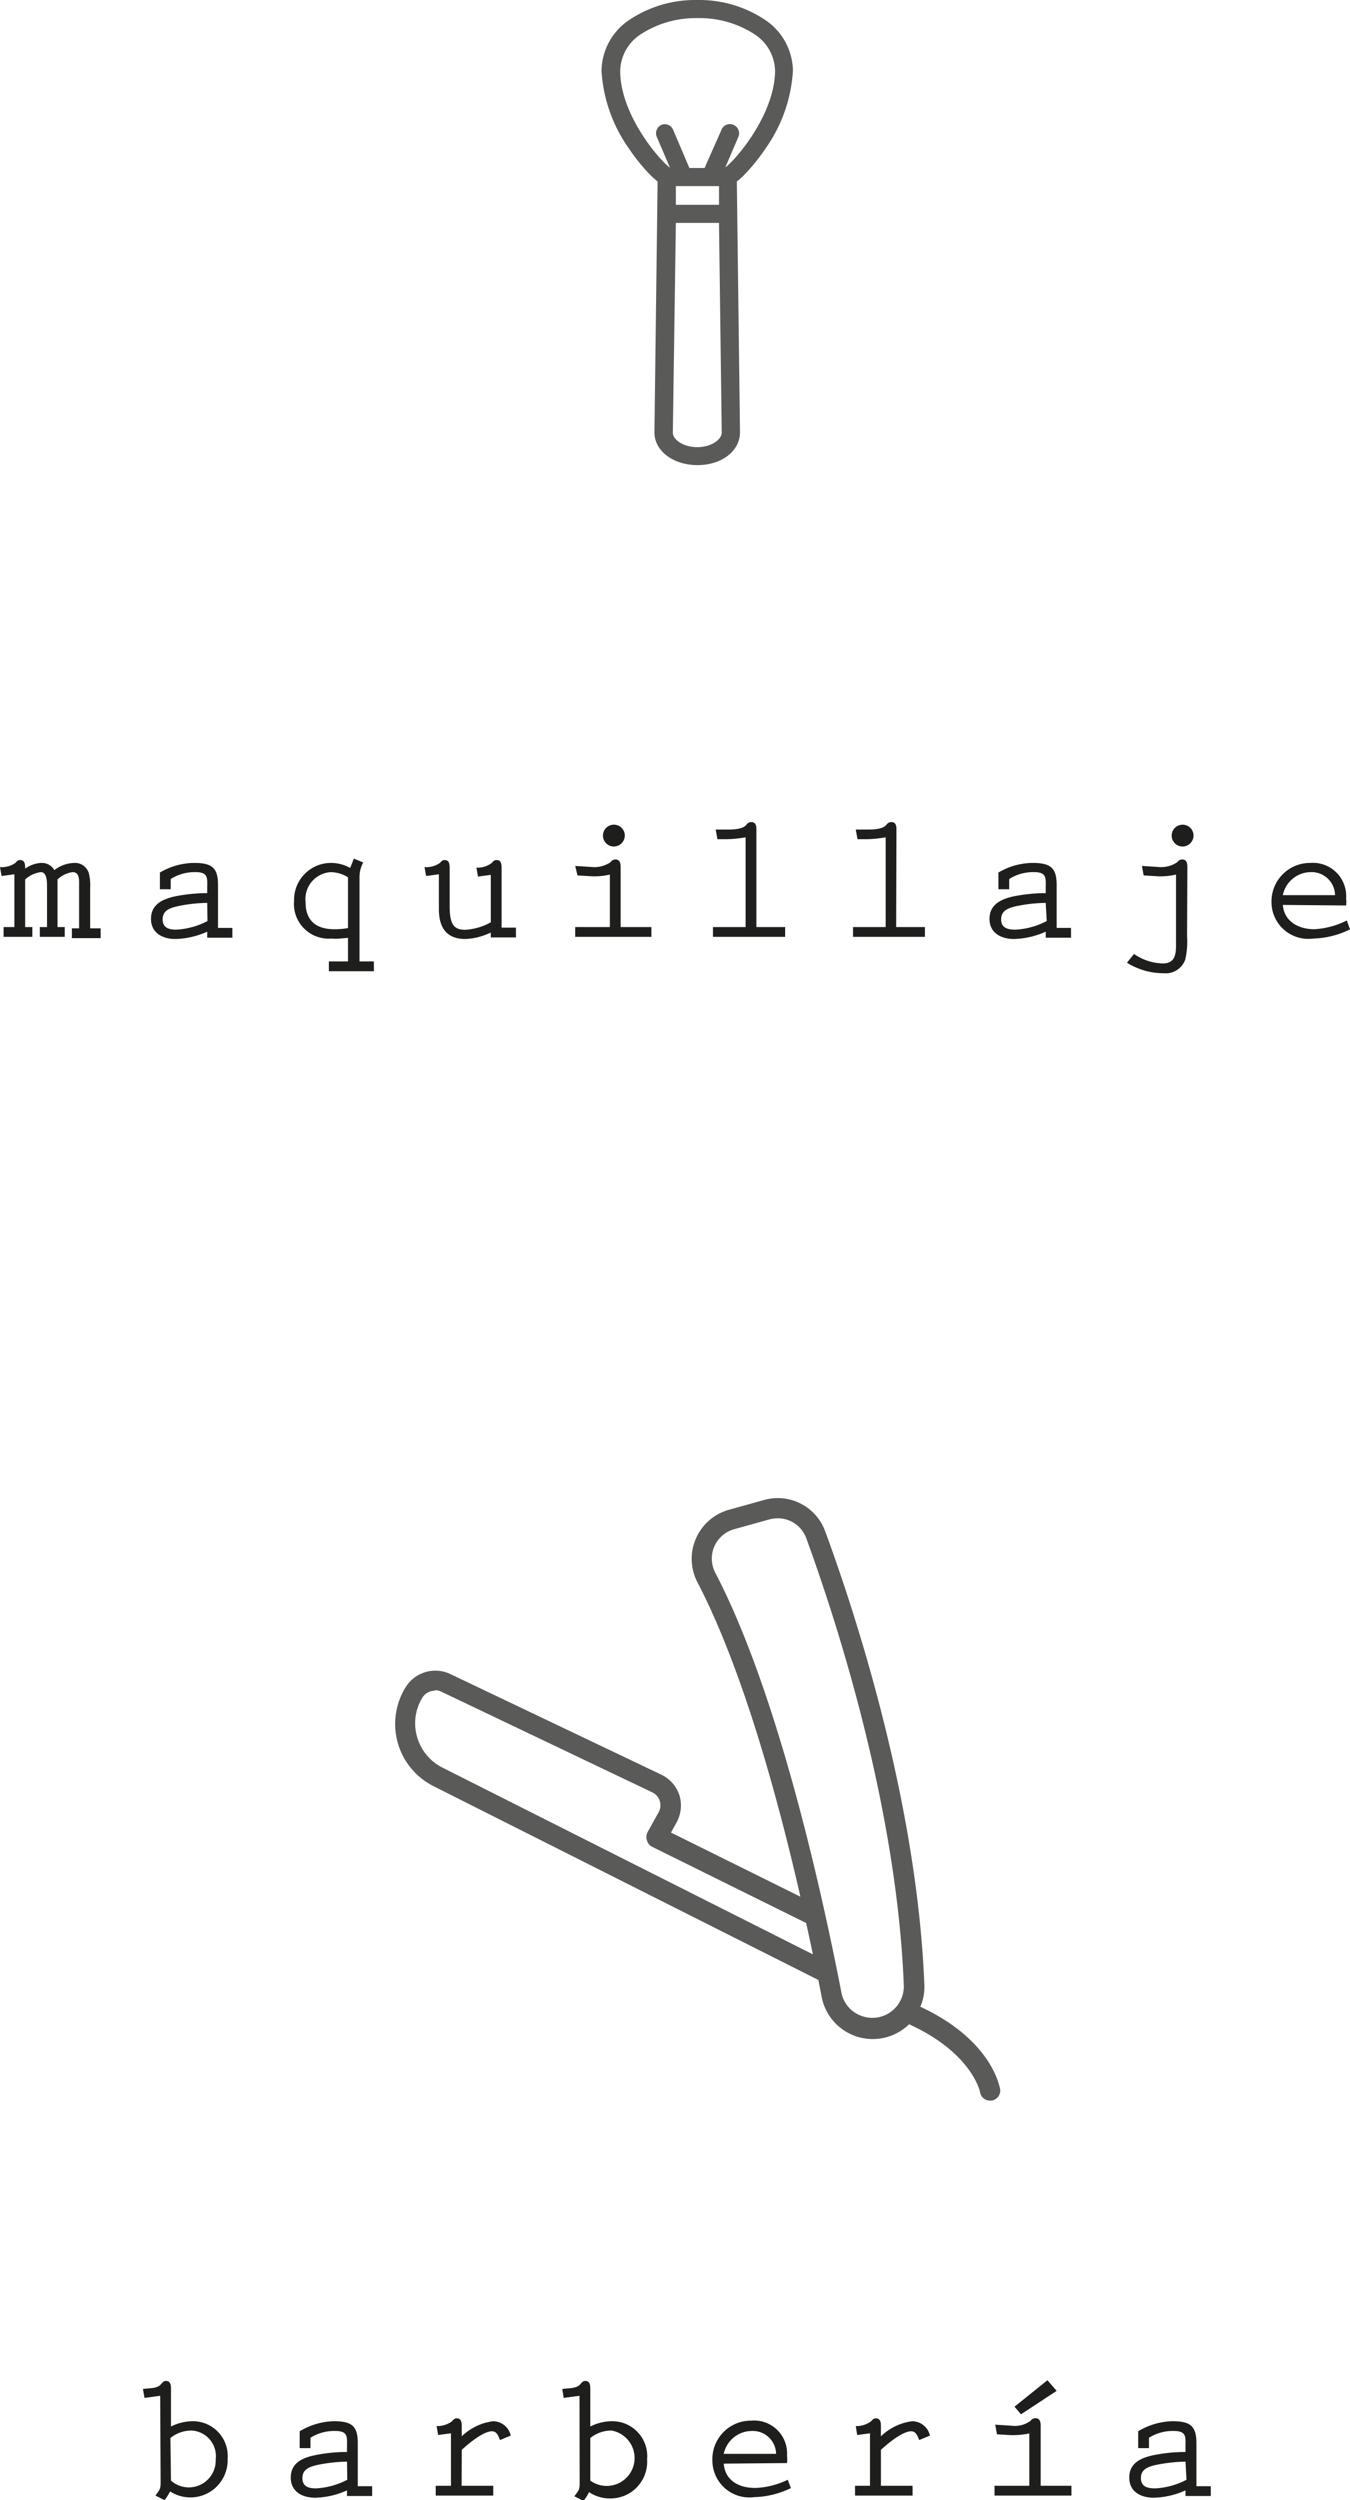 <svg xmlns="http://www.w3.org/2000/svg" viewBox="0 0 93.88 173.84"><defs><style>.cls-1{fill:#1e1e1c;}.cls-2{fill:#5a5a59;}</style></defs><title>maquillaje</title><g id="Capa_2" data-name="Capa 2"><g id="Capa_1-2" data-name="Capa 1"><path class="cls-1" d="M11.14,166.58l-1.09.15-.11-.62c.39-.07,1,0,1.27-.35.1-.11.17-.21.33-.21.35,0,.35.34.35.61v2.56a3.42,3.42,0,0,1,1.49-.37,2.42,2.42,0,0,1,2.45,2.6,2.59,2.59,0,0,1-4,2.28,3.51,3.51,0,0,1-.39.61l-.63-.32c.3-.42.36-.43.36-.94Zm.75,5.9A1.87,1.87,0,0,0,15,171a1.78,1.78,0,0,0-1.66-2,2.31,2.31,0,0,0-1.49.52Z"/><path class="cls-1" d="M24.13,173.16a5.71,5.71,0,0,1-2.21.51c-.89,0-1.7-.41-1.7-1.4s.76-1.35,1.6-1.54a10.9,10.9,0,0,1,2.31-.24v-.32c0-.69.11-1.14-.81-1.14a3.09,3.09,0,0,0-1.73.47v.72h-.75v-1.17a4.83,4.83,0,0,1,2.37-.7c1.24,0,1.67.32,1.67,1.52v3h1v.68H24.13Zm0-2a11.16,11.16,0,0,0-2.1.24c-.5.12-1,.29-1,.9s.46.72.94.72a5.23,5.23,0,0,0,2.18-.6Z"/><path class="cls-1" d="M32.1,172.84h2.2v.68h-4v-.68h1.06v-3.65l-.89.12-.11-.62a1.77,1.77,0,0,0,1.07-.33c.09-.11.17-.21.33-.21.35,0,.35.34.35.61v.64a3.85,3.85,0,0,1,2.19-1.05,1.28,1.28,0,0,1,1.22,1l-.75.31c-.1-.26-.22-.61-.55-.61-.62,0-1.64.86-2.11,1.29Z"/><path class="cls-1" d="M40.3,166.58l-1.1.15-.1-.62c.38-.07,1,0,1.27-.35.1-.11.17-.21.33-.21.35,0,.35.34.35.61v2.56a3.34,3.34,0,0,1,1.48-.37A2.43,2.43,0,0,1,45,171a2.55,2.55,0,0,1-2.6,2.72,2.6,2.6,0,0,1-1.44-.44,3,3,0,0,1-.38.61l-.64-.32c.31-.42.37-.43.37-.94Zm.75,5.9A1.94,1.94,0,1,0,42.53,169a2.31,2.31,0,0,0-1.48.52Z"/><path class="cls-1" d="M50.33,171.3c.08,1.06.9,1.69,2.2,1.69a5.59,5.59,0,0,0,2.25-.57L55,173a6.19,6.19,0,0,1-2.56.63,2.57,2.57,0,0,1-2.9-2.55,2.68,2.68,0,0,1,2.71-2.77,2.29,2.29,0,0,1,2.48,2.44,2.21,2.21,0,0,1,0,.51Zm3.64-.68a1.62,1.62,0,0,0-1.7-1.59,2,2,0,0,0-1.94,1.59Z"/><path class="cls-1" d="M61.26,172.84h2.2v.68h-4v-.68H60.5v-3.65l-.89.12-.1-.62a1.74,1.74,0,0,0,1.06-.33c.1-.11.18-.21.33-.21.36,0,.36.34.36.61v.64a3.83,3.83,0,0,1,2.18-1.05,1.28,1.28,0,0,1,1.23,1l-.75.31c-.1-.26-.22-.61-.55-.61-.62,0-1.64.86-2.11,1.29Z"/><path class="cls-1" d="M69.16,172.84h2.42V169.2a5.76,5.76,0,0,1-1.25.12l-1-.06-.12-.67,1.1.07a1.85,1.85,0,0,0,1.36-.34.4.4,0,0,1,.33-.18c.38,0,.37.37.37.63v4.07h2.14v.68H69.16Zm4.32-6.6L71,167.87l-.45-.53,2.29-1.84Z"/><path class="cls-1" d="M82.44,173.16a5.71,5.71,0,0,1-2.21.51c-.89,0-1.7-.41-1.7-1.4s.77-1.35,1.6-1.54a11,11,0,0,1,2.31-.24v-.32c0-.69.11-1.14-.81-1.14a3.09,3.09,0,0,0-1.73.47v.72h-.75v-1.17a4.83,4.83,0,0,1,2.37-.7c1.24,0,1.68.32,1.68,1.52v3h1v.68H82.44Zm0-2a11.26,11.26,0,0,0-2.1.24c-.5.12-1,.29-1,.9s.46.72,1,.72a5.23,5.23,0,0,0,2.17-.6Z"/><path class="cls-1" d="M1.75,64.46h.5v.68h-2v-.68H1V60.79l-.89.12L0,60.29A1.64,1.64,0,0,0,1.07,60c.1-.11.17-.2.33-.2.35,0,.35.34.35.6A2.06,2.06,0,0,1,2.87,60a1,1,0,0,1,.91.5,2.37,2.37,0,0,1,1.4-.5,1,1,0,0,1,1,.73,3.37,3.37,0,0,1,.09,1v2.82H7v.68H5v-.68h.5V61.64c0-.36.07-1-.45-1A1.88,1.88,0,0,0,4,61.15v3.31h.5v.68H2.77v-.68h.5V61.64c0-.32,0-1-.43-1a2,2,0,0,0-1.09.51Z"/><path class="cls-1" d="M14.41,64.78a5.71,5.71,0,0,1-2.21.51c-.89,0-1.7-.42-1.7-1.4s.76-1.35,1.6-1.55a11.6,11.6,0,0,1,2.31-.24v-.31c0-.7.11-1.15-.81-1.15a3.1,3.1,0,0,0-1.73.48v.71h-.75V60.67A4.74,4.74,0,0,1,13.49,60c1.24,0,1.67.33,1.67,1.52v3h1v.68H14.41Zm0-2a10.39,10.39,0,0,0-2.1.24c-.5.12-1,.29-1,.9s.46.72.94.72a5.23,5.23,0,0,0,2.18-.6Z"/><path class="cls-1" d="M25,66.85H26v.68H22.87v-.68H24.2V65.21l-.58.05a4.09,4.09,0,0,1-.6,0,2.41,2.41,0,0,1-2.57-2.62A2.57,2.57,0,0,1,23,60a2.72,2.72,0,0,1,1.35.35l.26-.65.65.27A2.11,2.11,0,0,0,25,61ZM24.2,61A2.34,2.34,0,0,0,23,60.64a1.88,1.88,0,0,0-1.75,2.09c0,1.32.77,1.88,2,1.88a5,5,0,0,0,.95-.08Z"/><path class="cls-1" d="M34.13,64.84a4.49,4.49,0,0,1-1.76.45c-1.17,0-1.85-.62-1.85-2.08V60.79l-.89.12-.11-.62A1.64,1.64,0,0,0,30.59,60c.1-.11.17-.2.33-.2.35,0,.35.34.35.6V63c0,1.26.28,1.65,1.08,1.65a4.16,4.16,0,0,0,1.78-.52v-3.3l-.89.12-.11-.62A1.64,1.64,0,0,0,34.2,60c.1-.11.17-.2.33-.2.35,0,.35.34.35.6v4.1h1v.68H34.13Z"/><path class="cls-1" d="M40,64.46h2.41V60.81a4.74,4.74,0,0,1-1.25.12l-1-.06L40,60.21l1.1.07a2,2,0,0,0,1.37-.34.38.38,0,0,1,.32-.18c.38,0,.37.36.37.63v4.07h2.14v.68H40Zm2.67-5.6a.76.76,0,1,1,.78-.76A.77.77,0,0,1,42.68,58.86Z"/><path class="cls-1" d="M52.6,64.46h2v.68H49.58v-.68h2.27V58.22a8.54,8.54,0,0,1-1.25.13l-.71,0-.12-.67h.78c.38,0,1.1,0,1.36-.34a.4.4,0,0,1,.33-.18c.38,0,.36.36.36.63Z"/><path class="cls-1" d="M62.32,64.46h2v.68h-5v-.68h2.27V58.22a8.68,8.68,0,0,1-1.25.13l-.71,0-.12-.67h.78c.38,0,1.09,0,1.36-.34a.4.4,0,0,1,.33-.18c.38,0,.36.36.36.63Z"/><path class="cls-1" d="M72.72,64.78a5.71,5.71,0,0,1-2.21.51c-.89,0-1.7-.42-1.7-1.4s.77-1.35,1.6-1.55a11.67,11.67,0,0,1,2.31-.24v-.31c0-.7.11-1.15-.81-1.15a3.1,3.1,0,0,0-1.73.48v.71h-.75V60.67A4.74,4.74,0,0,1,71.8,60c1.24,0,1.68.33,1.68,1.52v3h1v.68H72.72Zm0-2a10.48,10.48,0,0,0-2.1.24c-.5.12-1,.29-1,.9s.46.72,1,.72a5.23,5.23,0,0,0,2.17-.6Z"/><path class="cls-1" d="M82.55,65.1a5.54,5.54,0,0,1-.13,1.63,1.44,1.44,0,0,1-1.5.94,4.81,4.81,0,0,1-2.55-.73l.49-.61a3.66,3.66,0,0,0,2,.66c1,0,.92-.88.92-1.62V60.81a4.78,4.78,0,0,1-1.25.12l-1-.06-.12-.66,1.11.07a2,2,0,0,0,1.36-.34.4.4,0,0,1,.33-.18c.37,0,.36.36.36.63Zm-.35-6.24A.76.76,0,1,1,83,58.1.77.77,0,0,1,82.2,58.86Z"/><path class="cls-1" d="M89.21,62.92c.07,1,.9,1.69,2.2,1.69A5.69,5.69,0,0,0,93.66,64l.22.62a6.1,6.1,0,0,1-2.57.64,2.56,2.56,0,0,1-2.89-2.56A2.68,2.68,0,0,1,91.13,60a2.31,2.31,0,0,1,2.48,2.45,2.21,2.21,0,0,1,0,.51Zm3.63-.68a1.63,1.63,0,0,0-1.7-1.6,2,2,0,0,0-1.93,1.6Z"/><path class="cls-2" d="M53.14,1.34A8.21,8.21,0,0,0,48.62,0h-.26a8.22,8.22,0,0,0-4.53,1.34,4.32,4.32,0,0,0-2,3.59,10.42,10.42,0,0,0,1.9,5.39,12.91,12.91,0,0,0,1.43,1.78,5.74,5.74,0,0,0,.57.52l-.22,17.45c0,1.28,1.3,2.27,3,2.27s2.95-1,2.95-2.28l-.22-17.44a4.8,4.8,0,0,0,.57-.52,12.91,12.91,0,0,0,1.43-1.78,10.42,10.42,0,0,0,1.9-5.39A4.32,4.32,0,0,0,53.14,1.34ZM48.49,31.09c-1,0-1.7-.54-1.7-1L47,15.5h3l.19,14.57C50.19,30.55,49.49,31.09,48.49,31.09ZM47,14.24l0-1.3h3l0,1.3Zm3.43-2.58.92-2.15A.63.63,0,0,0,51,8.68a.62.62,0,0,0-.82.33S49,11.67,49,11.68H47.94S46.8,9,46.8,9A.63.63,0,0,0,46,8.68a.64.64,0,0,0-.33.83l.92,2.15c-.7-.49-3.46-3.66-3.46-6.73a3.11,3.11,0,0,1,1.45-2.56,7,7,0,0,1,3.83-1.11h.21a7,7,0,0,1,3.83,1.11,3.11,3.11,0,0,1,1.45,2.56C53.87,8,51.12,11.17,50.41,11.66Z"/><path class="cls-2" d="M64,139.53a3.44,3.44,0,0,0,.28-1.55c-.52-13-5-26.36-6.89-31.49a3.51,3.51,0,0,0-4.27-2.19l-2.44.68a3.54,3.54,0,0,0-2.2,5c3.18,6.08,5.65,15.18,7.18,21.9l-9-4.46.39-.7a2.47,2.47,0,0,0,.19-1.92A2.44,2.44,0,0,0,46,123.4l-14.68-7a2.43,2.43,0,0,0-3.09.88,4.84,4.84,0,0,0,1.89,6.9l26.79,13.49c.08.41.16.81.23,1.19a3.62,3.62,0,0,0,5.26,2.49,3.59,3.59,0,0,0,.82-.6c4.38,2,4.92,4.68,4.93,4.7a.7.7,0,0,0,.7.61h.1a.74.74,0,0,0,.47-.28.71.71,0,0,0,.13-.53C69.5,145.09,69,141.86,64,139.53ZM62.85,138a2.19,2.19,0,0,1-3.13,2.09,2.14,2.14,0,0,1-1.21-1.56c-1.43-7.35-4.46-20.92-8.78-29.2a2.12,2.12,0,0,1,1.32-3l2.44-.68a2.32,2.32,0,0,1,.58-.08,2.1,2.1,0,0,1,2,1.39C57.93,112.05,62.34,125.24,62.85,138Zm-32.6-20.48a1.12,1.12,0,0,1,.43.1l14.67,7a1,1,0,0,1,.53.6,1,1,0,0,1-.08.79l-.75,1.35A.77.77,0,0,0,45,128a.7.7,0,0,0,.37.42l10.69,5.29c.17.75.32,1.48.47,2.18l-25.79-13A3.44,3.44,0,0,1,29,120.75,3.39,3.39,0,0,1,29.4,118,1,1,0,0,1,30.25,117.56Z"/></g></g></svg>